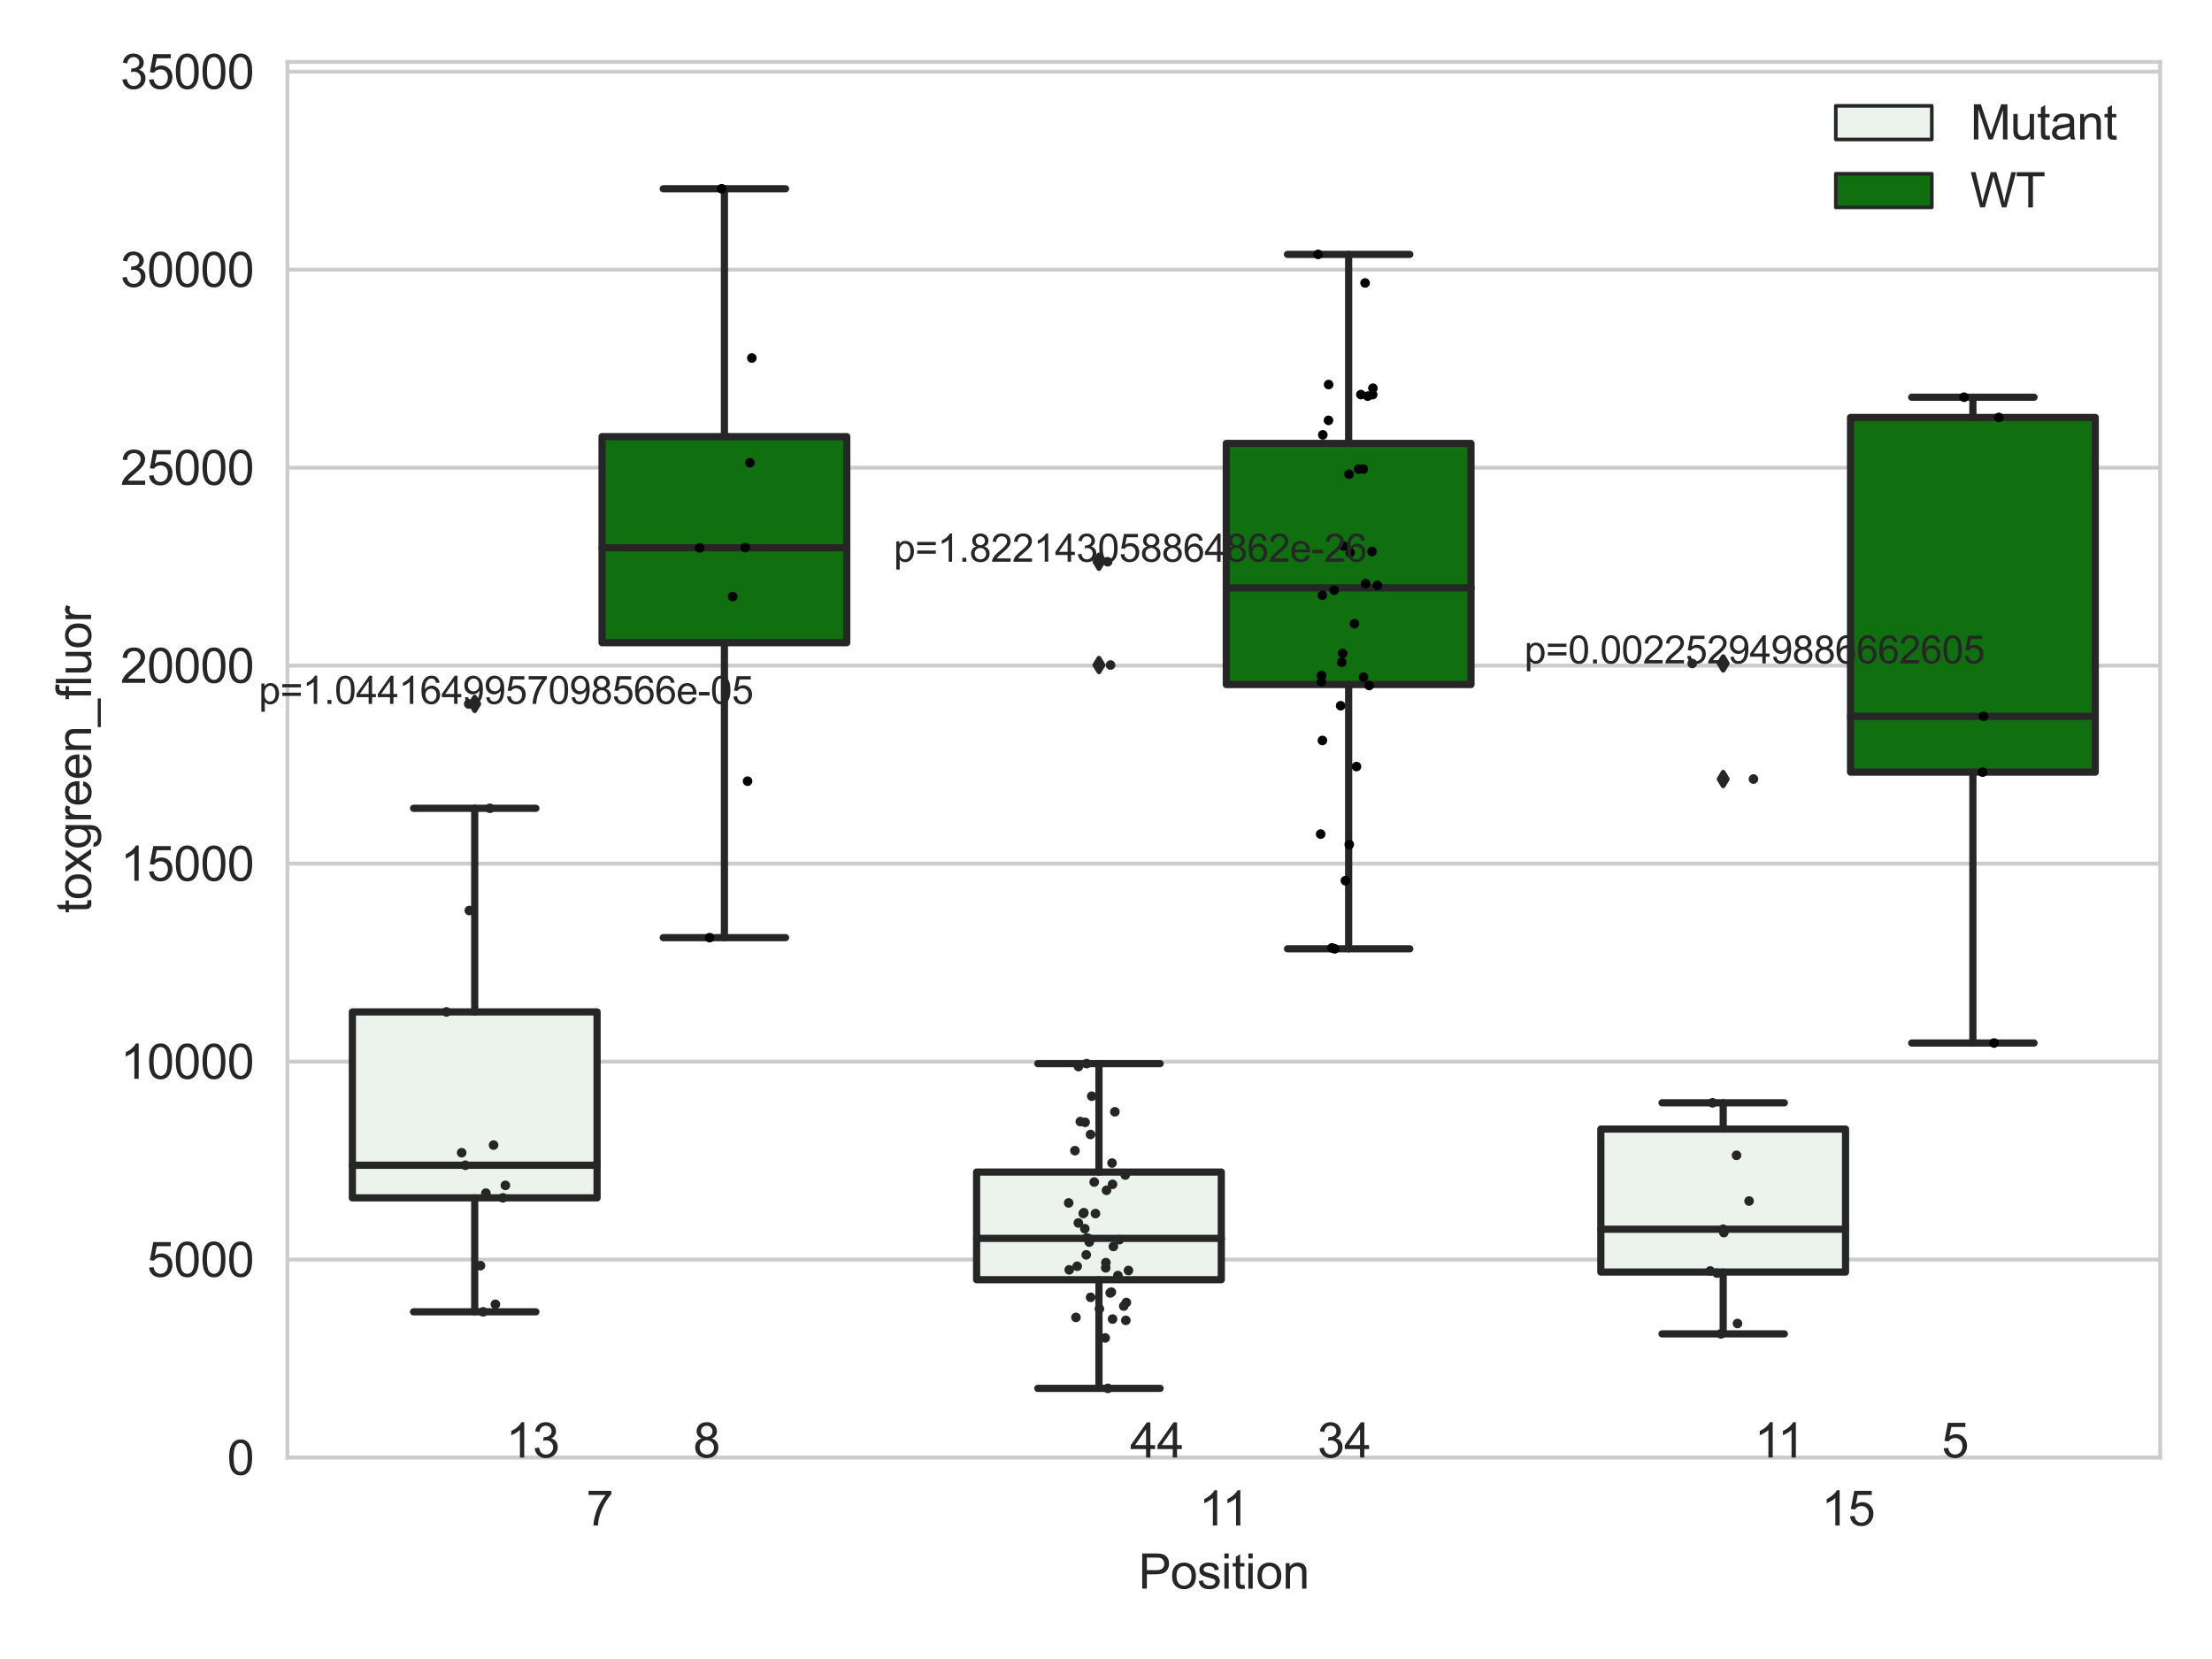 <?xml version="1.0" encoding="utf-8" standalone="no"?>
<!DOCTYPE svg PUBLIC "-//W3C//DTD SVG 1.1//EN"
  "http://www.w3.org/Graphics/SVG/1.1/DTD/svg11.dtd">
<svg xmlns:xlink="http://www.w3.org/1999/xlink" width="460.8pt" height="345.6pt" viewBox="0 0 460.8 345.6" xmlns="http://www.w3.org/2000/svg" version="1.1">
 <defs>
  <style type="text/css">*{stroke-linejoin: round; stroke-linecap: butt}</style>
 </defs>
 <g id="figure_1">
  <g id="patch_1">
   <path d="M 0 345.6 
L 460.8 345.6 
L 460.8 0 
L 0 0 
z
" style="fill: #ffffff"/>
  </g>
  <g id="axes_1">
   <g id="patch_2">
    <path d="M 59.881 303.64 
L 450 303.64 
L 450 12.894 
L 59.881 12.894 
z
" style="fill: #ffffff"/>
   </g>
   <g id="matplotlib.axis_1">
    <g id="xtick_1">
     <g id="text_1">
      <!-- 7 -->
      <g style="fill: #262626" transform="translate(122.121 317.798)scale(0.1 -0.1)">
       <defs>
        <path id="ArialMT-37" d="M 303 3981 
L 303 4522 
L 3269 4522 
L 3269 4084 
Q 2831 3619 2401 2847 
Q 1972 2075 1738 1259 
Q 1569 684 1522 0 
L 944 0 
Q 953 541 1156 1306 
Q 1359 2072 1739 2783 
Q 2119 3494 2547 3981 
L 303 3981 
z
" transform="scale(0.016)"/>
       </defs>
       <use xlink:href="#ArialMT-37"/>
      </g>
     </g>
    </g>
    <g id="xtick_2">
     <g id="text_2">
      <!-- 11 -->
      <g style="fill: #262626" transform="translate(249.748 317.798)scale(0.1 -0.1)">
       <defs>
        <path id="ArialMT-31" d="M 2384 0 
L 1822 0 
L 1822 3584 
Q 1619 3391 1289 3197 
Q 959 3003 697 2906 
L 697 3450 
Q 1169 3672 1522 3987 
Q 1875 4303 2022 4600 
L 2384 4600 
L 2384 0 
z
" transform="scale(0.016)"/>
       </defs>
       <use xlink:href="#ArialMT-31"/>
       <use xlink:href="#ArialMT-31" x="48.24"/>
      </g>
     </g>
    </g>
    <g id="xtick_3">
     <g id="text_3">
      <!-- 15 -->
      <g style="fill: #262626" transform="translate(379.419 317.798)scale(0.1 -0.1)">
       <defs>
        <path id="ArialMT-35" d="M 266 1200 
L 856 1250 
Q 922 819 1161 601 
Q 1400 384 1738 384 
Q 2144 384 2425 690 
Q 2706 997 2706 1503 
Q 2706 1984 2436 2262 
Q 2166 2541 1728 2541 
Q 1456 2541 1237 2417 
Q 1019 2294 894 2097 
L 366 2166 
L 809 4519 
L 3088 4519 
L 3088 3981 
L 1259 3981 
L 1013 2750 
Q 1425 3038 1878 3038 
Q 2478 3038 2890 2622 
Q 3303 2206 3303 1553 
Q 3303 931 2941 478 
Q 2500 -78 1738 -78 
Q 1113 -78 717 272 
Q 322 622 266 1200 
z
" transform="scale(0.016)"/>
       </defs>
       <use xlink:href="#ArialMT-31"/>
       <use xlink:href="#ArialMT-35" x="55.615"/>
      </g>
     </g>
    </g>
    <g id="text_4">
     <!-- Position -->
     <g style="fill: #262626" transform="translate(237.153 330.943)scale(0.1 -0.1)">
      <defs>
       <path id="ArialMT-50" d="M 494 0 
L 494 4581 
L 2222 4581 
Q 2678 4581 2919 4538 
Q 3256 4481 3484 4323 
Q 3713 4166 3852 3881 
Q 3991 3597 3991 3256 
Q 3991 2672 3619 2267 
Q 3247 1863 2275 1863 
L 1100 1863 
L 1100 0 
L 494 0 
z
M 1100 2403 
L 2284 2403 
Q 2872 2403 3119 2622 
Q 3366 2841 3366 3238 
Q 3366 3525 3220 3729 
Q 3075 3934 2838 4000 
Q 2684 4041 2272 4041 
L 1100 4041 
L 1100 2403 
z
" transform="scale(0.016)"/>
       <path id="ArialMT-6f" d="M 213 1659 
Q 213 2581 725 3025 
Q 1153 3394 1769 3394 
Q 2453 3394 2887 2945 
Q 3322 2497 3322 1706 
Q 3322 1066 3130 698 
Q 2938 331 2570 128 
Q 2203 -75 1769 -75 
Q 1072 -75 642 372 
Q 213 819 213 1659 
z
M 791 1659 
Q 791 1022 1069 705 
Q 1347 388 1769 388 
Q 2188 388 2466 706 
Q 2744 1025 2744 1678 
Q 2744 2294 2464 2611 
Q 2184 2928 1769 2928 
Q 1347 2928 1069 2612 
Q 791 2297 791 1659 
z
" transform="scale(0.016)"/>
       <path id="ArialMT-73" d="M 197 991 
L 753 1078 
Q 800 744 1014 566 
Q 1228 388 1613 388 
Q 2000 388 2187 545 
Q 2375 703 2375 916 
Q 2375 1106 2209 1216 
Q 2094 1291 1634 1406 
Q 1016 1563 777 1677 
Q 538 1791 414 1992 
Q 291 2194 291 2438 
Q 291 2659 392 2848 
Q 494 3038 669 3163 
Q 800 3259 1026 3326 
Q 1253 3394 1513 3394 
Q 1903 3394 2198 3281 
Q 2494 3169 2634 2976 
Q 2775 2784 2828 2463 
L 2278 2388 
Q 2241 2644 2061 2787 
Q 1881 2931 1553 2931 
Q 1166 2931 1000 2803 
Q 834 2675 834 2503 
Q 834 2394 903 2306 
Q 972 2216 1119 2156 
Q 1203 2125 1616 2013 
Q 2213 1853 2448 1751 
Q 2684 1650 2818 1456 
Q 2953 1263 2953 975 
Q 2953 694 2789 445 
Q 2625 197 2315 61 
Q 2006 -75 1616 -75 
Q 969 -75 630 194 
Q 291 463 197 991 
z
" transform="scale(0.016)"/>
       <path id="ArialMT-69" d="M 425 3934 
L 425 4581 
L 988 4581 
L 988 3934 
L 425 3934 
z
M 425 0 
L 425 3319 
L 988 3319 
L 988 0 
L 425 0 
z
" transform="scale(0.016)"/>
       <path id="ArialMT-74" d="M 1650 503 
L 1731 6 
Q 1494 -44 1306 -44 
Q 1000 -44 831 53 
Q 663 150 594 308 
Q 525 466 525 972 
L 525 2881 
L 113 2881 
L 113 3319 
L 525 3319 
L 525 4141 
L 1084 4478 
L 1084 3319 
L 1650 3319 
L 1650 2881 
L 1084 2881 
L 1084 941 
Q 1084 700 1114 631 
Q 1144 563 1211 522 
Q 1278 481 1403 481 
Q 1497 481 1650 503 
z
" transform="scale(0.016)"/>
       <path id="ArialMT-6e" d="M 422 0 
L 422 3319 
L 928 3319 
L 928 2847 
Q 1294 3394 1984 3394 
Q 2284 3394 2536 3286 
Q 2788 3178 2913 3003 
Q 3038 2828 3088 2588 
Q 3119 2431 3119 2041 
L 3119 0 
L 2556 0 
L 2556 2019 
Q 2556 2363 2490 2533 
Q 2425 2703 2258 2804 
Q 2091 2906 1866 2906 
Q 1506 2906 1245 2678 
Q 984 2450 984 1813 
L 984 0 
L 422 0 
z
" transform="scale(0.016)"/>
      </defs>
      <use xlink:href="#ArialMT-50"/>
      <use xlink:href="#ArialMT-6f" x="66.699"/>
      <use xlink:href="#ArialMT-73" x="122.314"/>
      <use xlink:href="#ArialMT-69" x="172.314"/>
      <use xlink:href="#ArialMT-74" x="194.531"/>
      <use xlink:href="#ArialMT-69" x="222.314"/>
      <use xlink:href="#ArialMT-6f" x="244.531"/>
      <use xlink:href="#ArialMT-6e" x="300.146"/>
     </g>
    </g>
   </g>
   <g id="matplotlib.axis_2">
    <g id="ytick_1">
     <g id="line2d_1">
      <path d="M 59.881 303.64 
L 450 303.64 
" clip-path="url(#pba9caaeb21)" style="fill: none; stroke: #cccccc; stroke-width: 0.8; stroke-linecap: round"/>
     </g>
     <g id="text_5">
      <!-- 0 -->
      <g style="fill: #262626" transform="translate(47.32 307.219)scale(0.1 -0.1)">
       <defs>
        <path id="ArialMT-30" d="M 266 2259 
Q 266 3072 433 3567 
Q 600 4063 929 4331 
Q 1259 4600 1759 4600 
Q 2128 4600 2406 4451 
Q 2684 4303 2865 4023 
Q 3047 3744 3150 3342 
Q 3253 2941 3253 2259 
Q 3253 1453 3087 958 
Q 2922 463 2592 192 
Q 2263 -78 1759 -78 
Q 1097 -78 719 397 
Q 266 969 266 2259 
z
M 844 2259 
Q 844 1131 1108 757 
Q 1372 384 1759 384 
Q 2147 384 2411 759 
Q 2675 1134 2675 2259 
Q 2675 3391 2411 3762 
Q 2147 4134 1753 4134 
Q 1366 4134 1134 3806 
Q 844 3388 844 2259 
z
" transform="scale(0.016)"/>
       </defs>
       <use xlink:href="#ArialMT-30"/>
      </g>
     </g>
    </g>
    <g id="ytick_2">
     <g id="line2d_2">
      <path d="M 59.881 262.396 
L 450 262.396 
" clip-path="url(#pba9caaeb21)" style="fill: none; stroke: #cccccc; stroke-width: 0.8; stroke-linecap: round"/>
     </g>
     <g id="text_6">
      <!-- 5000 -->
      <g style="fill: #262626" transform="translate(30.637 265.975)scale(0.1 -0.1)">
       <use xlink:href="#ArialMT-35"/>
       <use xlink:href="#ArialMT-30" x="55.615"/>
       <use xlink:href="#ArialMT-30" x="111.23"/>
       <use xlink:href="#ArialMT-30" x="166.846"/>
      </g>
     </g>
    </g>
    <g id="ytick_3">
     <g id="line2d_3">
      <path d="M 59.881 221.152 
L 450 221.152 
" clip-path="url(#pba9caaeb21)" style="fill: none; stroke: #cccccc; stroke-width: 0.8; stroke-linecap: round"/>
     </g>
     <g id="text_7">
      <!-- 10000 -->
      <g style="fill: #262626" transform="translate(25.077 224.731)scale(0.1 -0.1)">
       <use xlink:href="#ArialMT-31"/>
       <use xlink:href="#ArialMT-30" x="55.615"/>
       <use xlink:href="#ArialMT-30" x="111.23"/>
       <use xlink:href="#ArialMT-30" x="166.846"/>
       <use xlink:href="#ArialMT-30" x="222.461"/>
      </g>
     </g>
    </g>
    <g id="ytick_4">
     <g id="line2d_4">
      <path d="M 59.881 179.908 
L 450 179.908 
" clip-path="url(#pba9caaeb21)" style="fill: none; stroke: #cccccc; stroke-width: 0.8; stroke-linecap: round"/>
     </g>
     <g id="text_8">
      <!-- 15000 -->
      <g style="fill: #262626" transform="translate(25.077 183.487)scale(0.1 -0.1)">
       <use xlink:href="#ArialMT-31"/>
       <use xlink:href="#ArialMT-35" x="55.615"/>
       <use xlink:href="#ArialMT-30" x="111.23"/>
       <use xlink:href="#ArialMT-30" x="166.846"/>
       <use xlink:href="#ArialMT-30" x="222.461"/>
      </g>
     </g>
    </g>
    <g id="ytick_5">
     <g id="line2d_5">
      <path d="M 59.881 138.664 
L 450 138.664 
" clip-path="url(#pba9caaeb21)" style="fill: none; stroke: #cccccc; stroke-width: 0.8; stroke-linecap: round"/>
     </g>
     <g id="text_9">
      <!-- 20000 -->
      <g style="fill: #262626" transform="translate(25.077 142.243)scale(0.1 -0.1)">
       <defs>
        <path id="ArialMT-32" d="M 3222 541 
L 3222 0 
L 194 0 
Q 188 203 259 391 
Q 375 700 629 1000 
Q 884 1300 1366 1694 
Q 2113 2306 2375 2664 
Q 2638 3022 2638 3341 
Q 2638 3675 2398 3904 
Q 2159 4134 1775 4134 
Q 1369 4134 1125 3890 
Q 881 3647 878 3216 
L 300 3275 
Q 359 3922 746 4261 
Q 1134 4600 1788 4600 
Q 2447 4600 2831 4234 
Q 3216 3869 3216 3328 
Q 3216 3053 3103 2787 
Q 2991 2522 2730 2228 
Q 2469 1934 1863 1422 
Q 1356 997 1212 845 
Q 1069 694 975 541 
L 3222 541 
z
" transform="scale(0.016)"/>
       </defs>
       <use xlink:href="#ArialMT-32"/>
       <use xlink:href="#ArialMT-30" x="55.615"/>
       <use xlink:href="#ArialMT-30" x="111.23"/>
       <use xlink:href="#ArialMT-30" x="166.846"/>
       <use xlink:href="#ArialMT-30" x="222.461"/>
      </g>
     </g>
    </g>
    <g id="ytick_6">
     <g id="line2d_6">
      <path d="M 59.881 97.421 
L 450 97.421 
" clip-path="url(#pba9caaeb21)" style="fill: none; stroke: #cccccc; stroke-width: 0.8; stroke-linecap: round"/>
     </g>
     <g id="text_10">
      <!-- 25000 -->
      <g style="fill: #262626" transform="translate(25.077 100.999)scale(0.1 -0.1)">
       <use xlink:href="#ArialMT-32"/>
       <use xlink:href="#ArialMT-35" x="55.615"/>
       <use xlink:href="#ArialMT-30" x="111.23"/>
       <use xlink:href="#ArialMT-30" x="166.846"/>
       <use xlink:href="#ArialMT-30" x="222.461"/>
      </g>
     </g>
    </g>
    <g id="ytick_7">
     <g id="line2d_7">
      <path d="M 59.881 56.177 
L 450 56.177 
" clip-path="url(#pba9caaeb21)" style="fill: none; stroke: #cccccc; stroke-width: 0.8; stroke-linecap: round"/>
     </g>
     <g id="text_11">
      <!-- 30000 -->
      <g style="fill: #262626" transform="translate(25.077 59.756)scale(0.1 -0.1)">
       <defs>
        <path id="ArialMT-33" d="M 269 1209 
L 831 1284 
Q 928 806 1161 595 
Q 1394 384 1728 384 
Q 2125 384 2398 659 
Q 2672 934 2672 1341 
Q 2672 1728 2419 1979 
Q 2166 2231 1775 2231 
Q 1616 2231 1378 2169 
L 1441 2663 
Q 1497 2656 1531 2656 
Q 1891 2656 2178 2843 
Q 2466 3031 2466 3422 
Q 2466 3731 2256 3934 
Q 2047 4138 1716 4138 
Q 1388 4138 1169 3931 
Q 950 3725 888 3313 
L 325 3413 
Q 428 3978 793 4289 
Q 1159 4600 1703 4600 
Q 2078 4600 2393 4439 
Q 2709 4278 2876 4000 
Q 3044 3722 3044 3409 
Q 3044 3113 2884 2869 
Q 2725 2625 2413 2481 
Q 2819 2388 3044 2092 
Q 3269 1797 3269 1353 
Q 3269 753 2831 336 
Q 2394 -81 1725 -81 
Q 1122 -81 723 278 
Q 325 638 269 1209 
z
" transform="scale(0.016)"/>
       </defs>
       <use xlink:href="#ArialMT-33"/>
       <use xlink:href="#ArialMT-30" x="55.615"/>
       <use xlink:href="#ArialMT-30" x="111.23"/>
       <use xlink:href="#ArialMT-30" x="166.846"/>
       <use xlink:href="#ArialMT-30" x="222.461"/>
      </g>
     </g>
    </g>
    <g id="ytick_8">
     <g id="line2d_8">
      <path d="M 59.881 14.933 
L 450 14.933 
" clip-path="url(#pba9caaeb21)" style="fill: none; stroke: #cccccc; stroke-width: 0.8; stroke-linecap: round"/>
     </g>
     <g id="text_12">
      <!-- 35000 -->
      <g style="fill: #262626" transform="translate(25.077 18.512)scale(0.1 -0.1)">
       <use xlink:href="#ArialMT-33"/>
       <use xlink:href="#ArialMT-35" x="55.615"/>
       <use xlink:href="#ArialMT-30" x="111.23"/>
       <use xlink:href="#ArialMT-30" x="166.846"/>
       <use xlink:href="#ArialMT-30" x="222.461"/>
      </g>
     </g>
    </g>
    <g id="text_13">
     <!-- toxgreen_fluor -->
     <g style="fill: #262626" transform="translate(18.972 190.229)rotate(-90)scale(0.1 -0.1)">
      <defs>
       <path id="ArialMT-78" d="M 47 0 
L 1259 1725 
L 138 3319 
L 841 3319 
L 1350 2541 
Q 1494 2319 1581 2169 
Q 1719 2375 1834 2534 
L 2394 3319 
L 3066 3319 
L 1919 1756 
L 3153 0 
L 2463 0 
L 1781 1031 
L 1600 1309 
L 728 0 
L 47 0 
z
" transform="scale(0.016)"/>
       <path id="ArialMT-67" d="M 319 -275 
L 866 -356 
Q 900 -609 1056 -725 
Q 1266 -881 1628 -881 
Q 2019 -881 2231 -725 
Q 2444 -569 2519 -288 
Q 2563 -116 2559 434 
Q 2191 0 1641 0 
Q 956 0 581 494 
Q 206 988 206 1678 
Q 206 2153 378 2554 
Q 550 2956 876 3175 
Q 1203 3394 1644 3394 
Q 2231 3394 2613 2919 
L 2613 3319 
L 3131 3319 
L 3131 450 
Q 3131 -325 2973 -648 
Q 2816 -972 2473 -1159 
Q 2131 -1347 1631 -1347 
Q 1038 -1347 672 -1080 
Q 306 -813 319 -275 
z
M 784 1719 
Q 784 1066 1043 766 
Q 1303 466 1694 466 
Q 2081 466 2343 764 
Q 2606 1063 2606 1700 
Q 2606 2309 2336 2618 
Q 2066 2928 1684 2928 
Q 1309 2928 1046 2623 
Q 784 2319 784 1719 
z
" transform="scale(0.016)"/>
       <path id="ArialMT-72" d="M 416 0 
L 416 3319 
L 922 3319 
L 922 2816 
Q 1116 3169 1280 3281 
Q 1444 3394 1641 3394 
Q 1925 3394 2219 3213 
L 2025 2691 
Q 1819 2813 1613 2813 
Q 1428 2813 1281 2702 
Q 1134 2591 1072 2394 
Q 978 2094 978 1738 
L 978 0 
L 416 0 
z
" transform="scale(0.016)"/>
       <path id="ArialMT-65" d="M 2694 1069 
L 3275 997 
Q 3138 488 2766 206 
Q 2394 -75 1816 -75 
Q 1088 -75 661 373 
Q 234 822 234 1631 
Q 234 2469 665 2931 
Q 1097 3394 1784 3394 
Q 2450 3394 2872 2941 
Q 3294 2488 3294 1666 
Q 3294 1616 3291 1516 
L 816 1516 
Q 847 969 1125 678 
Q 1403 388 1819 388 
Q 2128 388 2347 550 
Q 2566 713 2694 1069 
z
M 847 1978 
L 2700 1978 
Q 2663 2397 2488 2606 
Q 2219 2931 1791 2931 
Q 1403 2931 1139 2672 
Q 875 2413 847 1978 
z
" transform="scale(0.016)"/>
       <path id="ArialMT-5f" d="M -97 -1272 
L -97 -866 
L 3631 -866 
L 3631 -1272 
L -97 -1272 
z
" transform="scale(0.016)"/>
       <path id="ArialMT-66" d="M 556 0 
L 556 2881 
L 59 2881 
L 59 3319 
L 556 3319 
L 556 3672 
Q 556 4006 616 4169 
Q 697 4388 901 4523 
Q 1106 4659 1475 4659 
Q 1713 4659 2000 4603 
L 1916 4113 
Q 1741 4144 1584 4144 
Q 1328 4144 1222 4034 
Q 1116 3925 1116 3625 
L 1116 3319 
L 1763 3319 
L 1763 2881 
L 1116 2881 
L 1116 0 
L 556 0 
z
" transform="scale(0.016)"/>
       <path id="ArialMT-6c" d="M 409 0 
L 409 4581 
L 972 4581 
L 972 0 
L 409 0 
z
" transform="scale(0.016)"/>
       <path id="ArialMT-75" d="M 2597 0 
L 2597 488 
Q 2209 -75 1544 -75 
Q 1250 -75 995 37 
Q 741 150 617 320 
Q 494 491 444 738 
Q 409 903 409 1263 
L 409 3319 
L 972 3319 
L 972 1478 
Q 972 1038 1006 884 
Q 1059 663 1231 536 
Q 1403 409 1656 409 
Q 1909 409 2131 539 
Q 2353 669 2445 892 
Q 2538 1116 2538 1541 
L 2538 3319 
L 3100 3319 
L 3100 0 
L 2597 0 
z
" transform="scale(0.016)"/>
      </defs>
      <use xlink:href="#ArialMT-74"/>
      <use xlink:href="#ArialMT-6f" x="27.783"/>
      <use xlink:href="#ArialMT-78" x="83.398"/>
      <use xlink:href="#ArialMT-67" x="133.398"/>
      <use xlink:href="#ArialMT-72" x="189.014"/>
      <use xlink:href="#ArialMT-65" x="222.314"/>
      <use xlink:href="#ArialMT-65" x="277.93"/>
      <use xlink:href="#ArialMT-6e" x="333.545"/>
      <use xlink:href="#ArialMT-5f" x="389.16"/>
      <use xlink:href="#ArialMT-66" x="444.775"/>
      <use xlink:href="#ArialMT-6c" x="472.559"/>
      <use xlink:href="#ArialMT-75" x="494.775"/>
      <use xlink:href="#ArialMT-6f" x="550.391"/>
      <use xlink:href="#ArialMT-72" x="606.006"/>
     </g>
    </g>
   </g>
   <g id="patch_3">
    <path d="M 73.405 249.535 
L 124.381 249.535 
L 124.381 210.803 
L 73.405 210.803 
L 73.405 249.535 
z
" clip-path="url(#pba9caaeb21)" style="fill: #ecf2ec; stroke: #262626; stroke-width: 1.5; stroke-linejoin: miter"/>
   </g>
   <g id="patch_4">
    <path d="M 125.421 133.885 
L 176.397 133.885 
L 176.397 90.951 
L 125.421 90.951 
L 125.421 133.885 
z
" clip-path="url(#pba9caaeb21)" style="fill: #107010; stroke: #262626; stroke-width: 1.5; stroke-linejoin: miter"/>
   </g>
   <g id="patch_5">
    <path d="M 203.445 266.587 
L 254.42 266.587 
L 254.42 244.159 
L 203.445 244.159 
L 203.445 266.587 
z
" clip-path="url(#pba9caaeb21)" style="fill: #ecf2ec; stroke: #262626; stroke-width: 1.5; stroke-linejoin: miter"/>
   </g>
   <g id="patch_6">
    <path d="M 255.461 142.604 
L 306.436 142.604 
L 306.436 92.371 
L 255.461 92.371 
L 255.461 142.604 
z
" clip-path="url(#pba9caaeb21)" style="fill: #107010; stroke: #262626; stroke-width: 1.5; stroke-linejoin: miter"/>
   </g>
   <g id="patch_7">
    <path d="M 333.485 264.991 
L 384.46 264.991 
L 384.46 235.204 
L 333.485 235.204 
L 333.485 264.991 
z
" clip-path="url(#pba9caaeb21)" style="fill: #ecf2ec; stroke: #262626; stroke-width: 1.5; stroke-linejoin: miter"/>
   </g>
   <g id="patch_8">
    <path d="M 385.5 160.842 
L 436.476 160.842 
L 436.476 86.963 
L 385.5 86.963 
L 385.5 160.842 
z
" clip-path="url(#pba9caaeb21)" style="fill: #107010; stroke: #262626; stroke-width: 1.5; stroke-linejoin: miter"/>
   </g>
   <g id="patch_9">
    <path d="M 124.901 303.64 
L 124.901 303.64 
L 124.901 303.64 
L 124.901 303.64 
z
" clip-path="url(#pba9caaeb21)" style="fill: #ecf2ec; stroke: #262626; stroke-width: 0.75; stroke-linejoin: miter"/>
   </g>
   <g id="patch_10">
    <path d="M 124.901 303.64 
L 124.901 303.64 
L 124.901 303.64 
L 124.901 303.64 
z
" clip-path="url(#pba9caaeb21)" style="fill: #107010; stroke: #262626; stroke-width: 0.75; stroke-linejoin: miter"/>
   </g>
   <g id="PathCollection_1"/>
   <g id="PathCollection_2"/>
   <g id="line2d_9">
    <path d="M 98.893 249.535 
L 98.893 273.278 
" clip-path="url(#pba9caaeb21)" style="fill: none; stroke: #262626; stroke-width: 1.5; stroke-linecap: round"/>
   </g>
   <g id="line2d_10">
    <path d="M 98.893 210.803 
L 98.893 168.381 
" clip-path="url(#pba9caaeb21)" style="fill: none; stroke: #262626; stroke-width: 1.5; stroke-linecap: round"/>
   </g>
   <g id="line2d_11">
    <path d="M 86.149 273.278 
L 111.637 273.278 
" clip-path="url(#pba9caaeb21)" style="fill: none; stroke: #262626; stroke-width: 1.5; stroke-linecap: round"/>
   </g>
   <g id="line2d_12">
    <path d="M 86.149 168.381 
L 111.637 168.381 
" clip-path="url(#pba9caaeb21)" style="fill: none; stroke: #262626; stroke-width: 1.5; stroke-linecap: round"/>
   </g>
   <g id="line2d_13">
    <defs>
     <path id="m1c2de19fd3" d="M -0 1.414 
L 0.849 0 
L 0 -1.414 
L -0.849 -0 
z
" style="stroke: #262626; stroke-linejoin: miter"/>
    </defs>
    <g clip-path="url(#pba9caaeb21)">
     <use xlink:href="#m1c2de19fd3" x="98.893" y="146.638" style="fill: #262626; stroke: #262626; stroke-linejoin: miter"/>
    </g>
   </g>
   <g id="line2d_14">
    <path d="M 150.909 133.885 
L 150.909 195.329 
" clip-path="url(#pba9caaeb21)" style="fill: none; stroke: #262626; stroke-width: 1.5; stroke-linecap: round"/>
   </g>
   <g id="line2d_15">
    <path d="M 150.909 90.951 
L 150.909 39.325 
" clip-path="url(#pba9caaeb21)" style="fill: none; stroke: #262626; stroke-width: 1.5; stroke-linecap: round"/>
   </g>
   <g id="line2d_16">
    <path d="M 138.165 195.329 
L 163.653 195.329 
" clip-path="url(#pba9caaeb21)" style="fill: none; stroke: #262626; stroke-width: 1.5; stroke-linecap: round"/>
   </g>
   <g id="line2d_17">
    <path d="M 138.165 39.325 
L 163.653 39.325 
" clip-path="url(#pba9caaeb21)" style="fill: none; stroke: #262626; stroke-width: 1.5; stroke-linecap: round"/>
   </g>
   <g id="line2d_18"/>
   <g id="line2d_19">
    <path d="M 228.933 266.587 
L 228.933 289.219 
" clip-path="url(#pba9caaeb21)" style="fill: none; stroke: #262626; stroke-width: 1.5; stroke-linecap: round"/>
   </g>
   <g id="line2d_20">
    <path d="M 228.933 244.159 
L 228.933 221.573 
" clip-path="url(#pba9caaeb21)" style="fill: none; stroke: #262626; stroke-width: 1.5; stroke-linecap: round"/>
   </g>
   <g id="line2d_21">
    <path d="M 216.189 289.219 
L 241.677 289.219 
" clip-path="url(#pba9caaeb21)" style="fill: none; stroke: #262626; stroke-width: 1.5; stroke-linecap: round"/>
   </g>
   <g id="line2d_22">
    <path d="M 216.189 221.573 
L 241.677 221.573 
" clip-path="url(#pba9caaeb21)" style="fill: none; stroke: #262626; stroke-width: 1.5; stroke-linecap: round"/>
   </g>
   <g id="line2d_23">
    <g clip-path="url(#pba9caaeb21)">
     <use xlink:href="#m1c2de19fd3" x="228.933" y="138.537" style="fill: #262626; stroke: #262626; stroke-linejoin: miter"/>
     <use xlink:href="#m1c2de19fd3" x="228.933" y="117.021" style="fill: #262626; stroke: #262626; stroke-linejoin: miter"/>
    </g>
   </g>
   <g id="line2d_24">
    <path d="M 280.949 142.604 
L 280.949 197.655 
" clip-path="url(#pba9caaeb21)" style="fill: none; stroke: #262626; stroke-width: 1.5; stroke-linecap: round"/>
   </g>
   <g id="line2d_25">
    <path d="M 280.949 92.371 
L 280.949 52.993 
" clip-path="url(#pba9caaeb21)" style="fill: none; stroke: #262626; stroke-width: 1.5; stroke-linecap: round"/>
   </g>
   <g id="line2d_26">
    <path d="M 268.205 197.655 
L 293.692 197.655 
" clip-path="url(#pba9caaeb21)" style="fill: none; stroke: #262626; stroke-width: 1.5; stroke-linecap: round"/>
   </g>
   <g id="line2d_27">
    <path d="M 268.205 52.993 
L 293.692 52.993 
" clip-path="url(#pba9caaeb21)" style="fill: none; stroke: #262626; stroke-width: 1.5; stroke-linecap: round"/>
   </g>
   <g id="line2d_28"/>
   <g id="line2d_29">
    <path d="M 358.972 264.991 
L 358.972 277.87 
" clip-path="url(#pba9caaeb21)" style="fill: none; stroke: #262626; stroke-width: 1.5; stroke-linecap: round"/>
   </g>
   <g id="line2d_30">
    <path d="M 358.972 235.204 
L 358.972 229.736 
" clip-path="url(#pba9caaeb21)" style="fill: none; stroke: #262626; stroke-width: 1.5; stroke-linecap: round"/>
   </g>
   <g id="line2d_31">
    <path d="M 346.228 277.87 
L 371.716 277.87 
" clip-path="url(#pba9caaeb21)" style="fill: none; stroke: #262626; stroke-width: 1.5; stroke-linecap: round"/>
   </g>
   <g id="line2d_32">
    <path d="M 346.228 229.736 
L 371.716 229.736 
" clip-path="url(#pba9caaeb21)" style="fill: none; stroke: #262626; stroke-width: 1.5; stroke-linecap: round"/>
   </g>
   <g id="line2d_33">
    <g clip-path="url(#pba9caaeb21)">
     <use xlink:href="#m1c2de19fd3" x="358.972" y="162.291" style="fill: #262626; stroke: #262626; stroke-linejoin: miter"/>
     <use xlink:href="#m1c2de19fd3" x="358.972" y="138.21" style="fill: #262626; stroke: #262626; stroke-linejoin: miter"/>
    </g>
   </g>
   <g id="line2d_34">
    <path d="M 410.988 160.842 
L 410.988 217.279 
" clip-path="url(#pba9caaeb21)" style="fill: none; stroke: #262626; stroke-width: 1.5; stroke-linecap: round"/>
   </g>
   <g id="line2d_35">
    <path d="M 410.988 86.963 
L 410.988 82.745 
" clip-path="url(#pba9caaeb21)" style="fill: none; stroke: #262626; stroke-width: 1.5; stroke-linecap: round"/>
   </g>
   <g id="line2d_36">
    <path d="M 398.244 217.279 
L 423.732 217.279 
" clip-path="url(#pba9caaeb21)" style="fill: none; stroke: #262626; stroke-width: 1.5; stroke-linecap: round"/>
   </g>
   <g id="line2d_37">
    <path d="M 398.244 82.745 
L 423.732 82.745 
" clip-path="url(#pba9caaeb21)" style="fill: none; stroke: #262626; stroke-width: 1.5; stroke-linecap: round"/>
   </g>
   <g id="line2d_38"/>
   <g id="line2d_39">
    <path d="M 73.405 242.743 
L 124.381 242.743 
" clip-path="url(#pba9caaeb21)" style="fill: none; stroke: #262626; stroke-width: 1.5; stroke-linecap: round"/>
   </g>
   <g id="line2d_40">
    <path d="M 125.421 114.104 
L 176.397 114.104 
" clip-path="url(#pba9caaeb21)" style="fill: none; stroke: #262626; stroke-width: 1.5; stroke-linecap: round"/>
   </g>
   <g id="line2d_41">
    <path d="M 203.445 257.972 
L 254.42 257.972 
" clip-path="url(#pba9caaeb21)" style="fill: none; stroke: #262626; stroke-width: 1.5; stroke-linecap: round"/>
   </g>
   <g id="line2d_42">
    <path d="M 255.461 122.447 
L 306.436 122.447 
" clip-path="url(#pba9caaeb21)" style="fill: none; stroke: #262626; stroke-width: 1.5; stroke-linecap: round"/>
   </g>
   <g id="line2d_43">
    <path d="M 333.485 256.065 
L 384.46 256.065 
" clip-path="url(#pba9caaeb21)" style="fill: none; stroke: #262626; stroke-width: 1.5; stroke-linecap: round"/>
   </g>
   <g id="line2d_44">
    <path d="M 385.5 149.221 
L 436.476 149.221 
" clip-path="url(#pba9caaeb21)" style="fill: none; stroke: #262626; stroke-width: 1.5; stroke-linecap: round"/>
   </g>
   <g id="patch_11">
    <path d="M 59.881 303.64 
L 59.881 12.894 
" style="fill: none; stroke: #cccccc; stroke-width: 0.8; stroke-linejoin: miter; stroke-linecap: square"/>
   </g>
   <g id="patch_12">
    <path d="M 450 303.64 
L 450 12.894 
" style="fill: none; stroke: #cccccc; stroke-width: 0.8; stroke-linejoin: miter; stroke-linecap: square"/>
   </g>
   <g id="patch_13">
    <path d="M 59.881 303.64 
L 450 303.64 
" style="fill: none; stroke: #cccccc; stroke-width: 0.8; stroke-linejoin: miter; stroke-linecap: square"/>
   </g>
   <g id="patch_14">
    <path d="M 59.881 12.894 
L 450 12.894 
" style="fill: none; stroke: #cccccc; stroke-width: 0.8; stroke-linejoin: miter; stroke-linecap: square"/>
   </g>
   <g id="PathCollection_3">
    <defs>
     <path id="C0_0_48a5e47eca" d="M 0 1 
C 0.265 1 0.52 0.895 0.707 0.707 
C 0.895 0.52 1 0.265 1 -0 
C 1 -0.265 0.895 -0.52 0.707 -0.707 
C 0.52 -0.895 0.265 -1 0 -1 
C -0.265 -1 -0.52 -0.895 -0.707 -0.707 
C -0.895 -0.52 -1 -0.265 -1 0 
C -1 0.265 -0.895 0.52 -0.707 0.707 
C -0.52 0.895 -0.265 1 0 1 
z
"/>
    </defs>
    <g clip-path="url(#pba9caaeb21)">
     <use xlink:href="#C0_0_48a5e47eca" x="103.203" y="271.708" style="fill: #262626"/>
    </g>
    <g clip-path="url(#pba9caaeb21)">
     <use xlink:href="#C0_0_48a5e47eca" x="96.17" y="240.138" style="fill: #262626"/>
    </g>
    <g clip-path="url(#pba9caaeb21)">
     <use xlink:href="#C0_0_48a5e47eca" x="100.642" y="273.278" style="fill: #262626"/>
    </g>
    <g clip-path="url(#pba9caaeb21)">
     <use xlink:href="#C0_0_48a5e47eca" x="96.932" y="242.743" style="fill: #262626"/>
    </g>
    <g clip-path="url(#pba9caaeb21)">
     <use xlink:href="#C0_0_48a5e47eca" x="104.76" y="249.535" style="fill: #262626"/>
    </g>
    <g clip-path="url(#pba9caaeb21)">
     <use xlink:href="#C0_0_48a5e47eca" x="102.817" y="238.544" style="fill: #262626"/>
    </g>
    <g clip-path="url(#pba9caaeb21)">
     <use xlink:href="#C0_0_48a5e47eca" x="100.091" y="263.661" style="fill: #262626"/>
    </g>
    <g clip-path="url(#pba9caaeb21)">
     <use xlink:href="#C0_0_48a5e47eca" x="92.992" y="210.803" style="fill: #262626"/>
    </g>
    <g clip-path="url(#pba9caaeb21)">
     <use xlink:href="#C0_0_48a5e47eca" x="101.222" y="248.553" style="fill: #262626"/>
    </g>
    <g clip-path="url(#pba9caaeb21)">
     <use xlink:href="#C0_0_48a5e47eca" x="105.281" y="246.934" style="fill: #262626"/>
    </g>
    <g clip-path="url(#pba9caaeb21)">
     <use xlink:href="#C0_0_48a5e47eca" x="102.044" y="168.381" style="fill: #262626"/>
    </g>
    <g clip-path="url(#pba9caaeb21)">
     <use xlink:href="#C0_0_48a5e47eca" x="97.641" y="146.638" style="fill: #262626"/>
    </g>
    <g clip-path="url(#pba9caaeb21)">
     <use xlink:href="#C0_0_48a5e47eca" x="97.766" y="189.678" style="fill: #262626"/>
    </g>
   </g>
   <g id="PathCollection_4">
    <defs>
     <path id="C1_0_5f7c773e06" d="M 0 1 
C 0.265 1 0.52 0.895 0.707 0.707 
C 0.895 0.52 1 0.265 1 -0 
C 1 -0.265 0.895 -0.52 0.707 -0.707 
C 0.52 -0.895 0.265 -1 0 -1 
C -0.265 -1 -0.52 -0.895 -0.707 -0.707 
C -0.895 -0.52 -1 -0.265 -1 0 
C -1 0.265 -0.895 0.52 -0.707 0.707 
C -0.52 0.895 -0.265 1 0 1 
z
"/>
    </defs>
    <g clip-path="url(#pba9caaeb21)">
     <use xlink:href="#C1_0_5f7c773e06" x="145.75" y="114.134"/>
    </g>
    <g clip-path="url(#pba9caaeb21)">
     <use xlink:href="#C1_0_5f7c773e06" x="152.629" y="124.269"/>
    </g>
    <g clip-path="url(#pba9caaeb21)">
     <use xlink:href="#C1_0_5f7c773e06" x="147.826" y="195.329"/>
    </g>
    <g clip-path="url(#pba9caaeb21)">
     <use xlink:href="#C1_0_5f7c773e06" x="156.62" y="74.579"/>
    </g>
    <g clip-path="url(#pba9caaeb21)">
     <use xlink:href="#C1_0_5f7c773e06" x="156.226" y="96.408"/>
    </g>
    <g clip-path="url(#pba9caaeb21)">
     <use xlink:href="#C1_0_5f7c773e06" x="155.243" y="114.073"/>
    </g>
    <g clip-path="url(#pba9caaeb21)">
     <use xlink:href="#C1_0_5f7c773e06" x="155.733" y="162.733"/>
    </g>
    <g clip-path="url(#pba9caaeb21)">
     <use xlink:href="#C1_0_5f7c773e06" x="150.337" y="39.325"/>
    </g>
   </g>
   <g id="PathCollection_5">
    <defs>
     <path id="C2_0_6c5093e284" d="M 0 1 
C 0.265 1 0.52 0.895 0.707 0.707 
C 0.895 0.52 1 0.265 1 -0 
C 1 -0.265 0.895 -0.52 0.707 -0.707 
C 0.52 -0.895 0.265 -1 0 -1 
C -0.265 -1 -0.52 -0.895 -0.707 -0.707 
C -0.895 -0.52 -1 -0.265 -1 0 
C -1 0.265 -0.895 0.52 -0.707 0.707 
C -0.52 0.895 -0.265 1 0 1 
z
"/>
    </defs>
    <g clip-path="url(#pba9caaeb21)">
     <use xlink:href="#C2_0_6c5093e284" x="226.404" y="257.9" style="fill: #262626"/>
    </g>
    <g clip-path="url(#pba9caaeb21)">
     <use xlink:href="#C2_0_6c5093e284" x="229.021" y="272.663" style="fill: #262626"/>
    </g>
    <g clip-path="url(#pba9caaeb21)">
     <use xlink:href="#C2_0_6c5093e284" x="224.139" y="274.437" style="fill: #262626"/>
    </g>
    <g clip-path="url(#pba9caaeb21)">
     <use xlink:href="#C2_0_6c5093e284" x="224.398" y="263.778" style="fill: #262626"/>
    </g>
    <g clip-path="url(#pba9caaeb21)">
     <use xlink:href="#C2_0_6c5093e284" x="228.207" y="252.81" style="fill: #262626"/>
    </g>
    <g clip-path="url(#pba9caaeb21)">
     <use xlink:href="#C2_0_6c5093e284" x="225.053" y="233.644" style="fill: #262626"/>
    </g>
    <g clip-path="url(#pba9caaeb21)">
     <use xlink:href="#C2_0_6c5093e284" x="234.64" y="271.334" style="fill: #262626"/>
    </g>
    <g clip-path="url(#pba9caaeb21)">
     <use xlink:href="#C2_0_6c5093e284" x="227.195" y="270.257" style="fill: #262626"/>
    </g>
    <g clip-path="url(#pba9caaeb21)">
     <use xlink:href="#C2_0_6c5093e284" x="233.175" y="258.249" style="fill: #262626"/>
    </g>
    <g clip-path="url(#pba9caaeb21)">
     <use xlink:href="#C2_0_6c5093e284" x="230.792" y="289.219" style="fill: #262626"/>
    </g>
    <g clip-path="url(#pba9caaeb21)">
     <use xlink:href="#C2_0_6c5093e284" x="231.517" y="269.176" style="fill: #262626"/>
    </g>
    <g clip-path="url(#pba9caaeb21)">
     <use xlink:href="#C2_0_6c5093e284" x="224.672" y="222.19" style="fill: #262626"/>
    </g>
    <g clip-path="url(#pba9caaeb21)">
     <use xlink:href="#C2_0_6c5093e284" x="234.53" y="275.055" style="fill: #262626"/>
    </g>
    <g clip-path="url(#pba9caaeb21)">
     <use xlink:href="#C2_0_6c5093e284" x="226.052" y="233.799" style="fill: #262626"/>
    </g>
    <g clip-path="url(#pba9caaeb21)">
     <use xlink:href="#C2_0_6c5093e284" x="232.877" y="265.724" style="fill: #262626"/>
    </g>
    <g clip-path="url(#pba9caaeb21)">
     <use xlink:href="#C2_0_6c5093e284" x="226.837" y="258.044" style="fill: #262626"/>
    </g>
    <g clip-path="url(#pba9caaeb21)">
     <use xlink:href="#C2_0_6c5093e284" x="231.353" y="138.537" style="fill: #262626"/>
    </g>
    <g clip-path="url(#pba9caaeb21)">
     <use xlink:href="#C2_0_6c5093e284" x="227.95" y="246.241" style="fill: #262626"/>
    </g>
    <g clip-path="url(#pba9caaeb21)">
     <use xlink:href="#C2_0_6c5093e284" x="230.232" y="278.722" style="fill: #262626"/>
    </g>
    <g clip-path="url(#pba9caaeb21)">
     <use xlink:href="#C2_0_6c5093e284" x="231.942" y="259.663" style="fill: #262626"/>
    </g>
    <g clip-path="url(#pba9caaeb21)">
     <use xlink:href="#C2_0_6c5093e284" x="225.981" y="255.958" style="fill: #262626"/>
    </g>
    <g clip-path="url(#pba9caaeb21)">
     <use xlink:href="#C2_0_6c5093e284" x="224.641" y="254.762" style="fill: #262626"/>
    </g>
    <g clip-path="url(#pba9caaeb21)">
     <use xlink:href="#C2_0_6c5093e284" x="230.34" y="264.112" style="fill: #262626"/>
    </g>
    <g clip-path="url(#pba9caaeb21)">
     <use xlink:href="#C2_0_6c5093e284" x="235.08" y="264.665" style="fill: #262626"/>
    </g>
    <g clip-path="url(#pba9caaeb21)">
     <use xlink:href="#C2_0_6c5093e284" x="227.434" y="228.361" style="fill: #262626"/>
    </g>
    <g clip-path="url(#pba9caaeb21)">
     <use xlink:href="#C2_0_6c5093e284" x="231.658" y="242.282" style="fill: #262626"/>
    </g>
    <g clip-path="url(#pba9caaeb21)">
     <use xlink:href="#C2_0_6c5093e284" x="225.794" y="252.621" style="fill: #262626"/>
    </g>
    <g clip-path="url(#pba9caaeb21)">
     <use xlink:href="#C2_0_6c5093e284" x="231.76" y="246.715" style="fill: #262626"/>
    </g>
    <g clip-path="url(#pba9caaeb21)">
     <use xlink:href="#C2_0_6c5093e284" x="222.739" y="264.529" style="fill: #262626"/>
    </g>
    <g clip-path="url(#pba9caaeb21)">
     <use xlink:href="#C2_0_6c5093e284" x="234.096" y="272.078" style="fill: #262626"/>
    </g>
    <g clip-path="url(#pba9caaeb21)">
     <use xlink:href="#C2_0_6c5093e284" x="226.285" y="261.405" style="fill: #262626"/>
    </g>
    <g clip-path="url(#pba9caaeb21)">
     <use xlink:href="#C2_0_6c5093e284" x="225.665" y="252.794" style="fill: #262626"/>
    </g>
    <g clip-path="url(#pba9caaeb21)">
     <use xlink:href="#C2_0_6c5093e284" x="231.766" y="274.785" style="fill: #262626"/>
    </g>
    <g clip-path="url(#pba9caaeb21)">
     <use xlink:href="#C2_0_6c5093e284" x="230.752" y="117.021" style="fill: #262626"/>
    </g>
    <g clip-path="url(#pba9caaeb21)">
     <use xlink:href="#C2_0_6c5093e284" x="230.376" y="263.026" style="fill: #262626"/>
    </g>
    <g clip-path="url(#pba9caaeb21)">
     <use xlink:href="#C2_0_6c5093e284" x="226.382" y="221.573" style="fill: #262626"/>
    </g>
    <g clip-path="url(#pba9caaeb21)">
     <use xlink:href="#C2_0_6c5093e284" x="230.507" y="247.961" style="fill: #262626"/>
    </g>
    <g clip-path="url(#pba9caaeb21)">
     <use xlink:href="#C2_0_6c5093e284" x="226.927" y="258.751" style="fill: #262626"/>
    </g>
    <g clip-path="url(#pba9caaeb21)">
     <use xlink:href="#C2_0_6c5093e284" x="232.249" y="231.609" style="fill: #262626"/>
    </g>
    <g clip-path="url(#pba9caaeb21)">
     <use xlink:href="#C2_0_6c5093e284" x="223.928" y="239.707" style="fill: #262626"/>
    </g>
    <g clip-path="url(#pba9caaeb21)">
     <use xlink:href="#C2_0_6c5093e284" x="231.272" y="269.344" style="fill: #262626"/>
    </g>
    <g clip-path="url(#pba9caaeb21)">
     <use xlink:href="#C2_0_6c5093e284" x="222.623" y="250.591" style="fill: #262626"/>
    </g>
    <g clip-path="url(#pba9caaeb21)">
     <use xlink:href="#C2_0_6c5093e284" x="227.178" y="236.332" style="fill: #262626"/>
    </g>
    <g clip-path="url(#pba9caaeb21)">
     <use xlink:href="#C2_0_6c5093e284" x="234.411" y="244.784" style="fill: #262626"/>
    </g>
   </g>
   <g id="PathCollection_6">
    <defs>
     <path id="C3_0_5e060ad059" d="M 0 1 
C 0.265 1 0.52 0.895 0.707 0.707 
C 0.895 0.52 1 0.265 1 -0 
C 1 -0.265 0.895 -0.52 0.707 -0.707 
C 0.52 -0.895 0.265 -1 0 -1 
C -0.265 -1 -0.52 -0.895 -0.707 -0.707 
C -0.895 -0.52 -1 -0.265 -1 0 
C -1 0.265 -0.895 0.52 -0.707 0.707 
C -0.52 0.895 -0.265 1 0 1 
z
"/>
    </defs>
    <g clip-path="url(#pba9caaeb21)">
     <use xlink:href="#C3_0_5e060ad059" x="284.485" y="121.591"/>
    </g>
    <g clip-path="url(#pba9caaeb21)">
     <use xlink:href="#C3_0_5e060ad059" x="275.473" y="124.002"/>
    </g>
    <g clip-path="url(#pba9caaeb21)">
     <use xlink:href="#C3_0_5e060ad059" x="277.481" y="197.456"/>
    </g>
    <g clip-path="url(#pba9caaeb21)">
     <use xlink:href="#C3_0_5e060ad059" x="284.373" y="58.951"/>
    </g>
    <g clip-path="url(#pba9caaeb21)">
     <use xlink:href="#C3_0_5e060ad059" x="280.267" y="183.463"/>
    </g>
    <g clip-path="url(#pba9caaeb21)">
     <use xlink:href="#C3_0_5e060ad059" x="281.025" y="98.793"/>
    </g>
    <g clip-path="url(#pba9caaeb21)">
     <use xlink:href="#C3_0_5e060ad059" x="279.504" y="137.975"/>
    </g>
    <g clip-path="url(#pba9caaeb21)">
     <use xlink:href="#C3_0_5e060ad059" x="276.749" y="87.567"/>
    </g>
    <g clip-path="url(#pba9caaeb21)">
     <use xlink:href="#C3_0_5e060ad059" x="285.226" y="142.804"/>
    </g>
    <g clip-path="url(#pba9caaeb21)">
     <use xlink:href="#C3_0_5e060ad059" x="275.483" y="154.25"/>
    </g>
    <g clip-path="url(#pba9caaeb21)">
     <use xlink:href="#C3_0_5e060ad059" x="283.495" y="82.199"/>
    </g>
    <g clip-path="url(#pba9caaeb21)">
     <use xlink:href="#C3_0_5e060ad059" x="279.287" y="147.017"/>
    </g>
    <g clip-path="url(#pba9caaeb21)">
     <use xlink:href="#C3_0_5e060ad059" x="282.148" y="129.944"/>
    </g>
    <g clip-path="url(#pba9caaeb21)">
     <use xlink:href="#C3_0_5e060ad059" x="279.882" y="113.738"/>
    </g>
    <g clip-path="url(#pba9caaeb21)">
     <use xlink:href="#C3_0_5e060ad059" x="275.278" y="142.005"/>
    </g>
    <g clip-path="url(#pba9caaeb21)">
     <use xlink:href="#C3_0_5e060ad059" x="279.702" y="136.12"/>
    </g>
    <g clip-path="url(#pba9caaeb21)">
     <use xlink:href="#C3_0_5e060ad059" x="275.566" y="90.586"/>
    </g>
    <g clip-path="url(#pba9caaeb21)">
     <use xlink:href="#C3_0_5e060ad059" x="277.919" y="122.967"/>
    </g>
    <g clip-path="url(#pba9caaeb21)">
     <use xlink:href="#C3_0_5e060ad059" x="285.825" y="114.884"/>
    </g>
    <g clip-path="url(#pba9caaeb21)">
     <use xlink:href="#C3_0_5e060ad059" x="276.774" y="80.11"/>
    </g>
    <g clip-path="url(#pba9caaeb21)">
     <use xlink:href="#C3_0_5e060ad059" x="281.076" y="175.931"/>
    </g>
    <g clip-path="url(#pba9caaeb21)">
     <use xlink:href="#C3_0_5e060ad059" x="286.939" y="121.928"/>
    </g>
    <g clip-path="url(#pba9caaeb21)">
     <use xlink:href="#C3_0_5e060ad059" x="284.043" y="141.082"/>
    </g>
    <g clip-path="url(#pba9caaeb21)">
     <use xlink:href="#C3_0_5e060ad059" x="283" y="97.726"/>
    </g>
    <g clip-path="url(#pba9caaeb21)">
     <use xlink:href="#C3_0_5e060ad059" x="283.99" y="97.727"/>
    </g>
    <g clip-path="url(#pba9caaeb21)">
     <use xlink:href="#C3_0_5e060ad059" x="278.039" y="197.655"/>
    </g>
    <g clip-path="url(#pba9caaeb21)">
     <use xlink:href="#C3_0_5e060ad059" x="284.924" y="82.519"/>
    </g>
    <g clip-path="url(#pba9caaeb21)">
     <use xlink:href="#C3_0_5e060ad059" x="285.956" y="82.207"/>
    </g>
    <g clip-path="url(#pba9caaeb21)">
     <use xlink:href="#C3_0_5e060ad059" x="286.003" y="80.869"/>
    </g>
    <g clip-path="url(#pba9caaeb21)">
     <use xlink:href="#C3_0_5e060ad059" x="281.262" y="115.137"/>
    </g>
    <g clip-path="url(#pba9caaeb21)">
     <use xlink:href="#C3_0_5e060ad059" x="275.294" y="140.719"/>
    </g>
    <g clip-path="url(#pba9caaeb21)">
     <use xlink:href="#C3_0_5e060ad059" x="275.123" y="173.759"/>
    </g>
    <g clip-path="url(#pba9caaeb21)">
     <use xlink:href="#C3_0_5e060ad059" x="282.578" y="159.688"/>
    </g>
    <g clip-path="url(#pba9caaeb21)">
     <use xlink:href="#C3_0_5e060ad059" x="274.594" y="52.993"/>
    </g>
   </g>
   <g id="PathCollection_7">
    <defs>
     <path id="C4_0_47b74c506a" d="M 0 1 
C 0.265 1 0.52 0.895 0.707 0.707 
C 0.895 0.52 1 0.265 1 -0 
C 1 -0.265 0.895 -0.52 0.707 -0.707 
C 0.52 -0.895 0.265 -1 0 -1 
C -0.265 -1 -0.52 -0.895 -0.707 -0.707 
C -0.895 -0.52 -1 -0.265 -1 0 
C -1 0.265 -0.895 0.52 -0.707 0.707 
C -0.52 0.895 -0.265 1 0 1 
z
"/>
    </defs>
    <g clip-path="url(#pba9caaeb21)">
     <use xlink:href="#C4_0_47b74c506a" x="365.281" y="162.291" style="fill: #262626"/>
    </g>
    <g clip-path="url(#pba9caaeb21)">
     <use xlink:href="#C4_0_47b74c506a" x="358.962" y="256.065" style="fill: #262626"/>
    </g>
    <g clip-path="url(#pba9caaeb21)">
     <use xlink:href="#C4_0_47b74c506a" x="358.519" y="277.87" style="fill: #262626"/>
    </g>
    <g clip-path="url(#pba9caaeb21)">
     <use xlink:href="#C4_0_47b74c506a" x="356.753" y="229.736" style="fill: #262626"/>
    </g>
    <g clip-path="url(#pba9caaeb21)">
     <use xlink:href="#C4_0_47b74c506a" x="356.266" y="264.764" style="fill: #262626"/>
    </g>
    <g clip-path="url(#pba9caaeb21)">
     <use xlink:href="#C4_0_47b74c506a" x="352.524" y="138.21" style="fill: #262626"/>
    </g>
    <g clip-path="url(#pba9caaeb21)">
     <use xlink:href="#C4_0_47b74c506a" x="361.954" y="275.712" style="fill: #262626"/>
    </g>
    <g clip-path="url(#pba9caaeb21)">
     <use xlink:href="#C4_0_47b74c506a" x="361.749" y="240.673" style="fill: #262626"/>
    </g>
    <g clip-path="url(#pba9caaeb21)">
     <use xlink:href="#C4_0_47b74c506a" x="364.365" y="250.196" style="fill: #262626"/>
    </g>
    <g clip-path="url(#pba9caaeb21)">
     <use xlink:href="#C4_0_47b74c506a" x="359.106" y="256.772" style="fill: #262626"/>
    </g>
    <g clip-path="url(#pba9caaeb21)">
     <use xlink:href="#C4_0_47b74c506a" x="357.697" y="265.217" style="fill: #262626"/>
    </g>
   </g>
   <g id="PathCollection_8">
    <defs>
     <path id="C5_0_778af7a9b4" d="M 0 1 
C 0.265 1 0.52 0.895 0.707 0.707 
C 0.895 0.52 1 0.265 1 -0 
C 1 -0.265 0.895 -0.52 0.707 -0.707 
C 0.52 -0.895 0.265 -1 0 -1 
C -0.265 -1 -0.52 -0.895 -0.707 -0.707 
C -0.895 -0.52 -1 -0.265 -1 0 
C -1 0.265 -0.895 0.52 -0.707 0.707 
C -0.52 0.895 -0.265 1 0 1 
z
"/>
    </defs>
    <g clip-path="url(#pba9caaeb21)">
     <use xlink:href="#C5_0_778af7a9b4" x="409.142" y="82.745"/>
    </g>
    <g clip-path="url(#pba9caaeb21)">
     <use xlink:href="#C5_0_778af7a9b4" x="413.013" y="160.842"/>
    </g>
    <g clip-path="url(#pba9caaeb21)">
     <use xlink:href="#C5_0_778af7a9b4" x="415.408" y="217.279"/>
    </g>
    <g clip-path="url(#pba9caaeb21)">
     <use xlink:href="#C5_0_778af7a9b4" x="413.223" y="149.221"/>
    </g>
    <g clip-path="url(#pba9caaeb21)">
     <use xlink:href="#C5_0_778af7a9b4" x="416.387" y="86.963"/>
    </g>
   </g>
   <g id="text_14">
    <!-- 13 -->
    <g style="fill: #262626" transform="translate(105.395 303.626)scale(0.1 -0.1)">
     <use xlink:href="#ArialMT-31"/>
     <use xlink:href="#ArialMT-33" x="55.615"/>
    </g>
   </g>
   <g id="text_15">
    <!-- p=1.0441649957098566e-05 -->
    <g style="fill: #262626" transform="translate(53.904 146.638)scale(0.08 -0.08)">
     <defs>
      <path id="ArialMT-70" d="M 422 -1272 
L 422 3319 
L 934 3319 
L 934 2888 
Q 1116 3141 1344 3267 
Q 1572 3394 1897 3394 
Q 2322 3394 2647 3175 
Q 2972 2956 3137 2557 
Q 3303 2159 3303 1684 
Q 3303 1175 3120 767 
Q 2938 359 2589 142 
Q 2241 -75 1856 -75 
Q 1575 -75 1351 44 
Q 1128 163 984 344 
L 984 -1272 
L 422 -1272 
z
M 931 1641 
Q 931 1000 1190 694 
Q 1450 388 1819 388 
Q 2194 388 2461 705 
Q 2728 1022 2728 1688 
Q 2728 2322 2467 2637 
Q 2206 2953 1844 2953 
Q 1484 2953 1207 2617 
Q 931 2281 931 1641 
z
" transform="scale(0.016)"/>
      <path id="ArialMT-3d" d="M 3381 2694 
L 356 2694 
L 356 3219 
L 3381 3219 
L 3381 2694 
z
M 3381 1303 
L 356 1303 
L 356 1828 
L 3381 1828 
L 3381 1303 
z
" transform="scale(0.016)"/>
      <path id="ArialMT-2e" d="M 581 0 
L 581 641 
L 1222 641 
L 1222 0 
L 581 0 
z
" transform="scale(0.016)"/>
      <path id="ArialMT-34" d="M 2069 0 
L 2069 1097 
L 81 1097 
L 81 1613 
L 2172 4581 
L 2631 4581 
L 2631 1613 
L 3250 1613 
L 3250 1097 
L 2631 1097 
L 2631 0 
L 2069 0 
z
M 2069 1613 
L 2069 3678 
L 634 1613 
L 2069 1613 
z
" transform="scale(0.016)"/>
      <path id="ArialMT-36" d="M 3184 3459 
L 2625 3416 
Q 2550 3747 2413 3897 
Q 2184 4138 1850 4138 
Q 1581 4138 1378 3988 
Q 1113 3794 959 3422 
Q 806 3050 800 2363 
Q 1003 2672 1297 2822 
Q 1591 2972 1913 2972 
Q 2475 2972 2870 2558 
Q 3266 2144 3266 1488 
Q 3266 1056 3080 686 
Q 2894 316 2569 119 
Q 2244 -78 1831 -78 
Q 1128 -78 684 439 
Q 241 956 241 2144 
Q 241 3472 731 4075 
Q 1159 4600 1884 4600 
Q 2425 4600 2770 4297 
Q 3116 3994 3184 3459 
z
M 888 1484 
Q 888 1194 1011 928 
Q 1134 663 1356 523 
Q 1578 384 1822 384 
Q 2178 384 2434 671 
Q 2691 959 2691 1453 
Q 2691 1928 2437 2201 
Q 2184 2475 1800 2475 
Q 1419 2475 1153 2201 
Q 888 1928 888 1484 
z
" transform="scale(0.016)"/>
      <path id="ArialMT-39" d="M 350 1059 
L 891 1109 
Q 959 728 1153 556 
Q 1347 384 1650 384 
Q 1909 384 2104 503 
Q 2300 622 2425 820 
Q 2550 1019 2634 1356 
Q 2719 1694 2719 2044 
Q 2719 2081 2716 2156 
Q 2547 1888 2255 1720 
Q 1963 1553 1622 1553 
Q 1053 1553 659 1965 
Q 266 2378 266 3053 
Q 266 3750 677 4175 
Q 1088 4600 1706 4600 
Q 2153 4600 2523 4359 
Q 2894 4119 3086 3673 
Q 3278 3228 3278 2384 
Q 3278 1506 3087 986 
Q 2897 466 2520 194 
Q 2144 -78 1638 -78 
Q 1100 -78 759 220 
Q 419 519 350 1059 
z
M 2653 3081 
Q 2653 3566 2395 3850 
Q 2138 4134 1775 4134 
Q 1400 4134 1122 3828 
Q 844 3522 844 3034 
Q 844 2597 1108 2323 
Q 1372 2050 1759 2050 
Q 2150 2050 2401 2323 
Q 2653 2597 2653 3081 
z
" transform="scale(0.016)"/>
      <path id="ArialMT-38" d="M 1131 2484 
Q 781 2613 612 2850 
Q 444 3088 444 3419 
Q 444 3919 803 4259 
Q 1163 4600 1759 4600 
Q 2359 4600 2725 4251 
Q 3091 3903 3091 3403 
Q 3091 3084 2923 2848 
Q 2756 2613 2416 2484 
Q 2838 2347 3058 2040 
Q 3278 1734 3278 1309 
Q 3278 722 2862 322 
Q 2447 -78 1769 -78 
Q 1091 -78 675 323 
Q 259 725 259 1325 
Q 259 1772 486 2073 
Q 713 2375 1131 2484 
z
M 1019 3438 
Q 1019 3113 1228 2906 
Q 1438 2700 1772 2700 
Q 2097 2700 2305 2904 
Q 2513 3109 2513 3406 
Q 2513 3716 2298 3927 
Q 2084 4138 1766 4138 
Q 1444 4138 1231 3931 
Q 1019 3725 1019 3438 
z
M 838 1322 
Q 838 1081 952 856 
Q 1066 631 1291 507 
Q 1516 384 1775 384 
Q 2178 384 2440 643 
Q 2703 903 2703 1303 
Q 2703 1709 2433 1975 
Q 2163 2241 1756 2241 
Q 1359 2241 1098 1978 
Q 838 1716 838 1322 
z
" transform="scale(0.016)"/>
      <path id="ArialMT-2d" d="M 203 1375 
L 203 1941 
L 1931 1941 
L 1931 1375 
L 203 1375 
z
" transform="scale(0.016)"/>
     </defs>
     <use xlink:href="#ArialMT-70"/>
     <use xlink:href="#ArialMT-3d" x="55.615"/>
     <use xlink:href="#ArialMT-31" x="114.014"/>
     <use xlink:href="#ArialMT-2e" x="169.629"/>
     <use xlink:href="#ArialMT-30" x="197.412"/>
     <use xlink:href="#ArialMT-34" x="253.027"/>
     <use xlink:href="#ArialMT-34" x="308.643"/>
     <use xlink:href="#ArialMT-31" x="364.258"/>
     <use xlink:href="#ArialMT-36" x="419.873"/>
     <use xlink:href="#ArialMT-34" x="475.488"/>
     <use xlink:href="#ArialMT-39" x="531.104"/>
     <use xlink:href="#ArialMT-39" x="586.719"/>
     <use xlink:href="#ArialMT-35" x="642.334"/>
     <use xlink:href="#ArialMT-37" x="697.949"/>
     <use xlink:href="#ArialMT-30" x="753.564"/>
     <use xlink:href="#ArialMT-39" x="809.18"/>
     <use xlink:href="#ArialMT-38" x="864.795"/>
     <use xlink:href="#ArialMT-35" x="920.41"/>
     <use xlink:href="#ArialMT-36" x="976.025"/>
     <use xlink:href="#ArialMT-36" x="1031.641"/>
     <use xlink:href="#ArialMT-65" x="1087.256"/>
     <use xlink:href="#ArialMT-2d" x="1142.871"/>
     <use xlink:href="#ArialMT-30" x="1176.172"/>
     <use xlink:href="#ArialMT-35" x="1231.787"/>
    </g>
   </g>
   <g id="text_16">
    <!-- 8 -->
    <g style="fill: #262626" transform="translate(144.407 303.626)scale(0.1 -0.1)">
     <use xlink:href="#ArialMT-38"/>
    </g>
   </g>
   <g id="text_17">
    <!-- 44 -->
    <g style="fill: #262626" transform="translate(235.435 303.626)scale(0.1 -0.1)">
     <use xlink:href="#ArialMT-34"/>
     <use xlink:href="#ArialMT-34" x="55.615"/>
    </g>
   </g>
   <g id="text_18">
    <!-- p=1.822143058864862e-26 -->
    <g style="fill: #262626" transform="translate(186.168 117.02)scale(0.08 -0.08)">
     <use xlink:href="#ArialMT-70"/>
     <use xlink:href="#ArialMT-3d" x="55.615"/>
     <use xlink:href="#ArialMT-31" x="114.014"/>
     <use xlink:href="#ArialMT-2e" x="169.629"/>
     <use xlink:href="#ArialMT-38" x="197.412"/>
     <use xlink:href="#ArialMT-32" x="253.027"/>
     <use xlink:href="#ArialMT-32" x="308.643"/>
     <use xlink:href="#ArialMT-31" x="364.258"/>
     <use xlink:href="#ArialMT-34" x="419.873"/>
     <use xlink:href="#ArialMT-33" x="475.488"/>
     <use xlink:href="#ArialMT-30" x="531.104"/>
     <use xlink:href="#ArialMT-35" x="586.719"/>
     <use xlink:href="#ArialMT-38" x="642.334"/>
     <use xlink:href="#ArialMT-38" x="697.949"/>
     <use xlink:href="#ArialMT-36" x="753.564"/>
     <use xlink:href="#ArialMT-34" x="809.18"/>
     <use xlink:href="#ArialMT-38" x="864.795"/>
     <use xlink:href="#ArialMT-36" x="920.41"/>
     <use xlink:href="#ArialMT-32" x="976.025"/>
     <use xlink:href="#ArialMT-65" x="1031.641"/>
     <use xlink:href="#ArialMT-2d" x="1087.256"/>
     <use xlink:href="#ArialMT-32" x="1120.557"/>
     <use xlink:href="#ArialMT-36" x="1176.172"/>
    </g>
   </g>
   <g id="text_19">
    <!-- 34 -->
    <g style="fill: #262626" transform="translate(274.447 303.626)scale(0.1 -0.1)">
     <use xlink:href="#ArialMT-33"/>
     <use xlink:href="#ArialMT-34" x="55.615"/>
    </g>
   </g>
   <g id="text_20">
    <!-- 11 -->
    <g style="fill: #262626" transform="translate(365.474 303.626)scale(0.1 -0.1)">
     <use xlink:href="#ArialMT-31"/>
     <use xlink:href="#ArialMT-31" x="48.24"/>
    </g>
   </g>
   <g id="text_21">
    <!-- p=0.002252949886662605 -->
    <g style="fill: #262626" transform="translate(317.539 138.209)scale(0.08 -0.08)">
     <use xlink:href="#ArialMT-70"/>
     <use xlink:href="#ArialMT-3d" x="55.615"/>
     <use xlink:href="#ArialMT-30" x="114.014"/>
     <use xlink:href="#ArialMT-2e" x="169.629"/>
     <use xlink:href="#ArialMT-30" x="197.412"/>
     <use xlink:href="#ArialMT-30" x="253.027"/>
     <use xlink:href="#ArialMT-32" x="308.643"/>
     <use xlink:href="#ArialMT-32" x="364.258"/>
     <use xlink:href="#ArialMT-35" x="419.873"/>
     <use xlink:href="#ArialMT-32" x="475.488"/>
     <use xlink:href="#ArialMT-39" x="531.104"/>
     <use xlink:href="#ArialMT-34" x="586.719"/>
     <use xlink:href="#ArialMT-39" x="642.334"/>
     <use xlink:href="#ArialMT-38" x="697.949"/>
     <use xlink:href="#ArialMT-38" x="753.564"/>
     <use xlink:href="#ArialMT-36" x="809.18"/>
     <use xlink:href="#ArialMT-36" x="864.795"/>
     <use xlink:href="#ArialMT-36" x="920.41"/>
     <use xlink:href="#ArialMT-32" x="976.025"/>
     <use xlink:href="#ArialMT-36" x="1031.641"/>
     <use xlink:href="#ArialMT-30" x="1087.256"/>
     <use xlink:href="#ArialMT-35" x="1142.871"/>
    </g>
   </g>
   <g id="text_22">
    <!-- 5 -->
    <g style="fill: #262626" transform="translate(404.486 303.626)scale(0.1 -0.1)">
     <use xlink:href="#ArialMT-35"/>
    </g>
   </g>
   <g id="legend_1">
    <g id="patch_15">
     <path d="M 382.431 29.051 
L 402.431 29.051 
L 402.431 22.051 
L 382.431 22.051 
z
" style="fill: #ecf2ec; stroke: #262626; stroke-width: 0.75; stroke-linejoin: miter"/>
    </g>
    <g id="text_23">
     <!-- Mutant -->
     <g style="fill: #262626" transform="translate(410.431 29.051)scale(0.1 -0.1)">
      <defs>
       <path id="ArialMT-4d" d="M 475 0 
L 475 4581 
L 1388 4581 
L 2472 1338 
Q 2622 884 2691 659 
Q 2769 909 2934 1394 
L 4031 4581 
L 4847 4581 
L 4847 0 
L 4263 0 
L 4263 3834 
L 2931 0 
L 2384 0 
L 1059 3900 
L 1059 0 
L 475 0 
z
" transform="scale(0.016)"/>
       <path id="ArialMT-61" d="M 2588 409 
Q 2275 144 1986 34 
Q 1697 -75 1366 -75 
Q 819 -75 525 192 
Q 231 459 231 875 
Q 231 1119 342 1320 
Q 453 1522 633 1644 
Q 813 1766 1038 1828 
Q 1203 1872 1538 1913 
Q 2219 1994 2541 2106 
Q 2544 2222 2544 2253 
Q 2544 2597 2384 2738 
Q 2169 2928 1744 2928 
Q 1347 2928 1158 2789 
Q 969 2650 878 2297 
L 328 2372 
Q 403 2725 575 2942 
Q 747 3159 1072 3276 
Q 1397 3394 1825 3394 
Q 2250 3394 2515 3294 
Q 2781 3194 2906 3042 
Q 3031 2891 3081 2659 
Q 3109 2516 3109 2141 
L 3109 1391 
Q 3109 606 3145 398 
Q 3181 191 3288 0 
L 2700 0 
Q 2613 175 2588 409 
z
M 2541 1666 
Q 2234 1541 1622 1453 
Q 1275 1403 1131 1340 
Q 988 1278 909 1158 
Q 831 1038 831 891 
Q 831 666 1001 516 
Q 1172 366 1500 366 
Q 1825 366 2078 508 
Q 2331 650 2450 897 
Q 2541 1088 2541 1459 
L 2541 1666 
z
" transform="scale(0.016)"/>
      </defs>
      <use xlink:href="#ArialMT-4d"/>
      <use xlink:href="#ArialMT-75" x="83.301"/>
      <use xlink:href="#ArialMT-74" x="138.916"/>
      <use xlink:href="#ArialMT-61" x="166.699"/>
      <use xlink:href="#ArialMT-6e" x="222.314"/>
      <use xlink:href="#ArialMT-74" x="277.93"/>
     </g>
    </g>
    <g id="patch_16">
     <path d="M 382.431 43.197 
L 402.431 43.197 
L 402.431 36.197 
L 382.431 36.197 
z
" style="fill: #107010; stroke: #262626; stroke-width: 0.75; stroke-linejoin: miter"/>
    </g>
    <g id="text_24">
     <!-- WT -->
     <g style="fill: #262626" transform="translate(410.431 43.197)scale(0.1 -0.1)">
      <defs>
       <path id="ArialMT-57" d="M 1294 0 
L 78 4581 
L 700 4581 
L 1397 1578 
Q 1509 1106 1591 641 
Q 1766 1375 1797 1488 
L 2669 4581 
L 3400 4581 
L 4056 2263 
Q 4303 1400 4413 641 
Q 4500 1075 4641 1638 
L 5359 4581 
L 5969 4581 
L 4713 0 
L 4128 0 
L 3163 3491 
Q 3041 3928 3019 4028 
Q 2947 3713 2884 3491 
L 1913 0 
L 1294 0 
z
" transform="scale(0.016)"/>
       <path id="ArialMT-54" d="M 1659 0 
L 1659 4041 
L 150 4041 
L 150 4581 
L 3781 4581 
L 3781 4041 
L 2266 4041 
L 2266 0 
L 1659 0 
z
" transform="scale(0.016)"/>
      </defs>
      <use xlink:href="#ArialMT-57"/>
      <use xlink:href="#ArialMT-54" x="94.385"/>
     </g>
    </g>
   </g>
  </g>
 </g>
 <defs>
  <clipPath id="pba9caaeb21">
   <rect x="59.881" y="12.894" width="390.119" height="290.746"/>
  </clipPath>
 </defs>
</svg>
